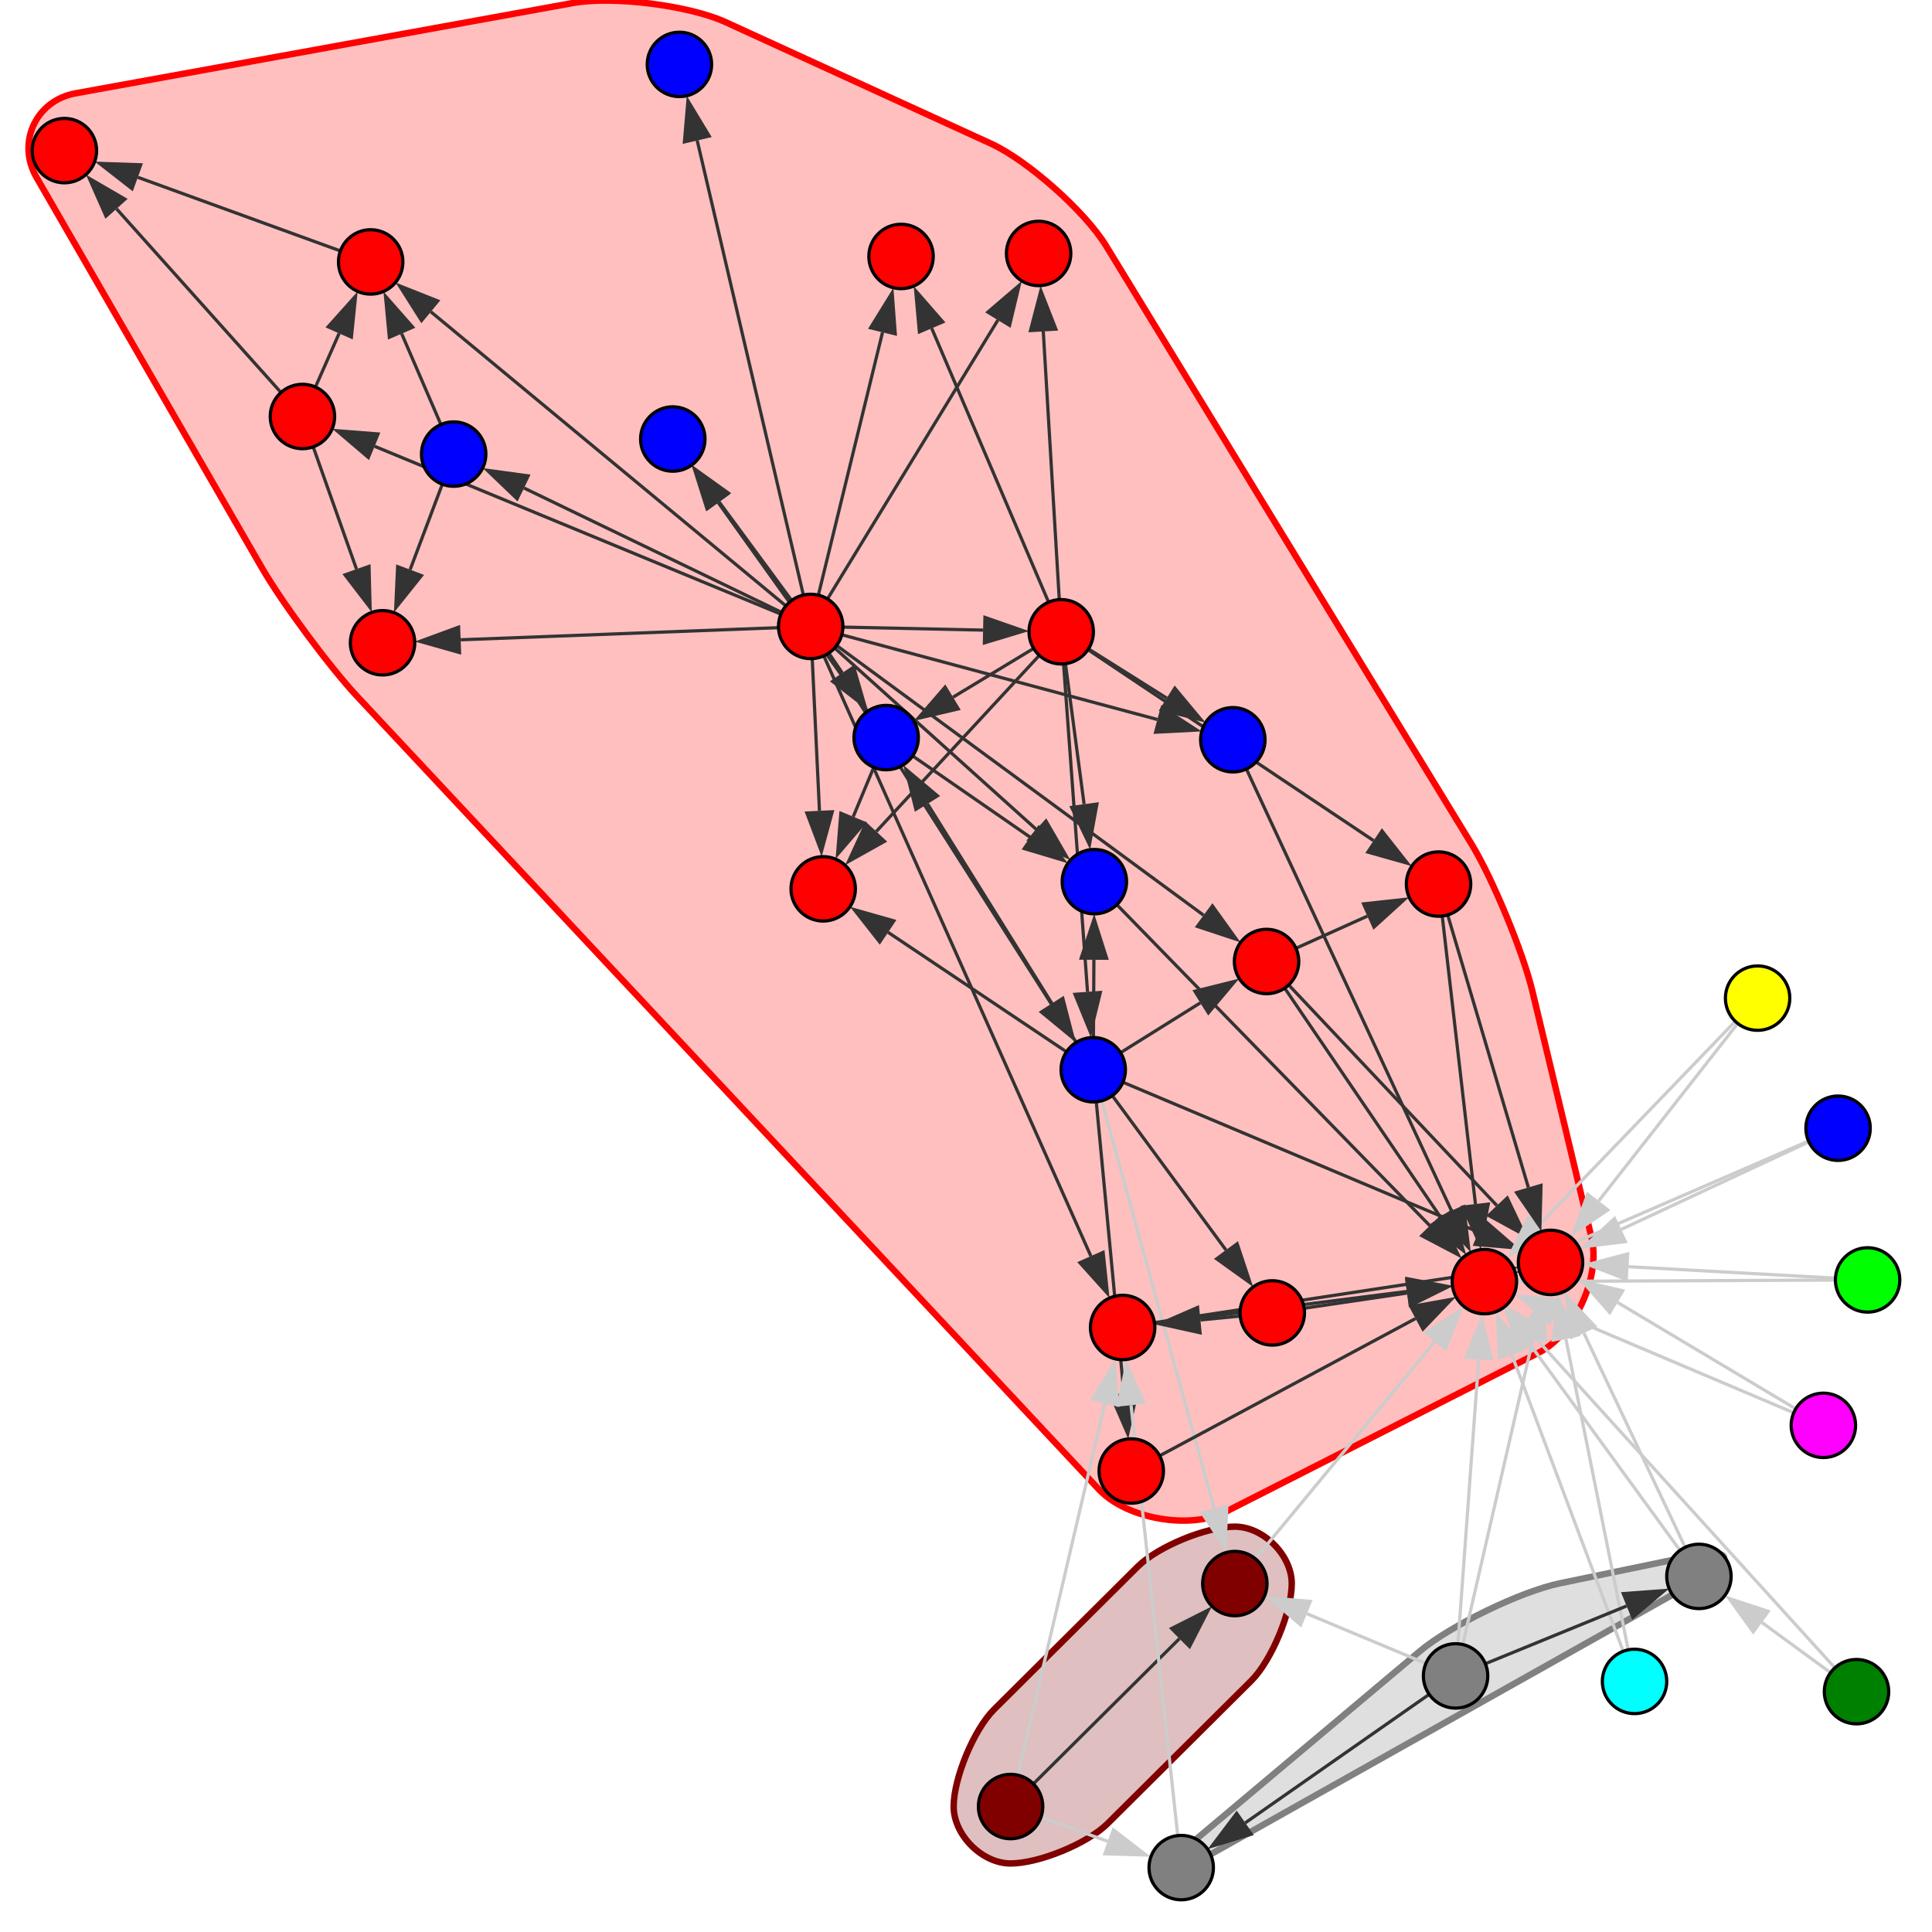 <?xml version="1.0" encoding="UTF-8"?>
<svg xmlns="http://www.w3.org/2000/svg" xmlns:xlink="http://www.w3.org/1999/xlink" width="600pt" height="600pt" viewBox="0 0 600 600" version="1.1">
<g id="surface86">
<rect x="0" y="0" width="600" height="600" style="fill:rgb(100%,100%,100%);fill-opacity:1;stroke:none;"/>
<path style="fill-rule:nonzero;fill:rgb(100%,0%,0%);fill-opacity:0.25;stroke-width:2;stroke-linecap:butt;stroke-linejoin:miter;stroke:rgb(100%,0%,0%);stroke-opacity:1;stroke-miterlimit:10;" d="M 307.727 44.586 L 225.32 6.863 C 213.953 1.66 190.289 -1.309 177.988 0.926 L 23.445 28.984 C 11.145 31.219 5.094 44.277 11.344 55.102 L 81.359 176.383 C 87.609 187.207 102.398 207.16 110.938 216.293 L 341.285 462.566 C 349.824 471.695 369.504 475.16 380.648 469.496 L 477.832 420.098 C 488.977 414.434 497.203 396.613 494.289 384.457 L 475.91 307.859 C 472.996 295.703 463.562 272.883 457.047 262.215 L 343.492 76.328 C 336.977 65.66 319.094 49.789 307.727 44.586 "/>
<path style="fill-rule:nonzero;fill:rgb(50.196%,50.196%,50.196%);fill-opacity:0.25;stroke-width:2;stroke-linecap:butt;stroke-linejoin:miter;stroke:rgb(50.196%,50.196%,50.196%);stroke-opacity:1;stroke-miterlimit:10;" d="M 367.281 580.766 L 528.066 490.398 C 538.961 484.273 537.617 480.688 525.379 483.227 L 484.492 491.699 C 472.25 494.238 450.441 504.816 440.871 512.855 L 364.629 576.93 C 355.059 584.973 356.387 586.891 367.281 580.766 "/>
<path style="fill-rule:nonzero;fill:rgb(50%,0%,0%);fill-opacity:0.25;stroke-width:2;stroke-linecap:butt;stroke-linejoin:miter;stroke:rgb(50%,0%,0%);stroke-opacity:1;stroke-miterlimit:10;" d="M 401.168 491.84 C 401.141 500.68 394.848 515.75 388.578 521.984 L 344.008 566.301 C 337.738 572.531 322.633 578.738 313.793 578.715 C 304.953 578.688 296.141 569.824 296.168 560.984 C 296.191 552.145 302.484 537.074 308.754 530.844 L 353.324 486.527 C 359.594 480.293 374.699 474.086 383.539 474.113 C 392.379 474.137 401.191 483.004 401.168 491.84 "/>
<path style="fill:none;stroke-width:1;stroke-linecap:butt;stroke-linejoin:miter;stroke:rgb(20%,20%,20%);stroke-opacity:1;stroke-miterlimit:10;" d="M 251.77 194.543 L 305.309 195.684 "/>
<path style=" stroke:none;fill-rule:nonzero;fill:rgb(20%,20%,20%);fill-opacity:1;" d="M 319.57 195.988 L 305.207 200.32 L 305.406 191.051 L 319.57 195.988 "/>
<path style="fill:none;stroke-width:1;stroke-linecap:butt;stroke-linejoin:miter;stroke:rgb(20%,20%,20%);stroke-opacity:1;stroke-miterlimit:10;" d="M 251.77 194.543 L 326.469 311.75 "/>
<path style=" stroke:none;fill-rule:nonzero;fill:rgb(20%,20%,20%);fill-opacity:1;" d="M 334.137 323.781 L 322.562 314.242 L 330.379 309.258 L 334.137 323.781 "/>
<path style="fill:none;stroke-width:1;stroke-linecap:butt;stroke-linejoin:miter;stroke:rgb(20%,20%,20%);stroke-opacity:1;stroke-miterlimit:10;" d="M 251.77 194.543 L 261.578 208.988 "/>
<path style=" stroke:none;fill-rule:nonzero;fill:rgb(20%,20%,20%);fill-opacity:1;" d="M 269.59 220.793 L 257.742 211.594 L 265.41 206.387 L 269.59 220.793 "/>
<path style="fill:none;stroke-width:1;stroke-linecap:butt;stroke-linejoin:miter;stroke:rgb(20%,20%,20%);stroke-opacity:1;stroke-miterlimit:10;" d="M 251.77 194.543 L 162.746 151.566 "/>
<path style=" stroke:none;fill-rule:nonzero;fill:rgb(20%,20%,20%);fill-opacity:1;" d="M 149.898 145.363 L 164.762 147.391 L 160.73 155.742 L 149.898 145.363 "/>
<path style="fill:none;stroke-width:1;stroke-linecap:butt;stroke-linejoin:miter;stroke:rgb(20%,20%,20%);stroke-opacity:1;stroke-miterlimit:10;" d="M 251.77 194.543 L 116.355 138.609 "/>
<path style=" stroke:none;fill-rule:nonzero;fill:rgb(20%,20%,20%);fill-opacity:1;" d="M 103.168 133.164 L 118.125 134.324 L 114.586 142.895 L 103.168 133.164 "/>
<path style="fill:none;stroke-width:1;stroke-linecap:butt;stroke-linejoin:miter;stroke:rgb(20%,20%,20%);stroke-opacity:1;stroke-miterlimit:10;" d="M 251.77 194.543 L 133.805 96.824 "/>
<path style=" stroke:none;fill-rule:nonzero;fill:rgb(20%,20%,20%);fill-opacity:1;" d="M 122.82 87.723 L 136.762 93.254 L 130.848 100.391 L 122.82 87.723 "/>
<path style="fill:none;stroke-width:1;stroke-linecap:butt;stroke-linejoin:miter;stroke:rgb(20%,20%,20%);stroke-opacity:1;stroke-miterlimit:10;" d="M 251.77 194.543 L 254.492 251.801 "/>
<path style=" stroke:none;fill-rule:nonzero;fill:rgb(20%,20%,20%);fill-opacity:1;" d="M 255.172 266.051 L 249.863 252.02 L 259.125 251.578 L 255.172 266.051 "/>
<path style="fill:none;stroke-width:1;stroke-linecap:butt;stroke-linejoin:miter;stroke:rgb(20%,20%,20%);stroke-opacity:1;stroke-miterlimit:10;" d="M 251.77 194.543 L 373.789 284.23 "/>
<path style=" stroke:none;fill-rule:nonzero;fill:rgb(20%,20%,20%);fill-opacity:1;" d="M 385.285 292.68 L 371.047 287.965 L 376.535 280.496 L 385.285 292.68 "/>
<path style="fill:none;stroke-width:1;stroke-linecap:butt;stroke-linejoin:miter;stroke:rgb(20%,20%,20%);stroke-opacity:1;stroke-miterlimit:10;" d="M 251.77 194.543 L 143.059 198.691 "/>
<path style=" stroke:none;fill-rule:nonzero;fill:rgb(20%,20%,20%);fill-opacity:1;" d="M 128.801 199.238 L 142.883 194.062 L 143.234 203.324 L 128.801 199.238 "/>
<path style="fill:none;stroke-width:1;stroke-linecap:butt;stroke-linejoin:miter;stroke:rgb(20%,20%,20%);stroke-opacity:1;stroke-miterlimit:10;" d="M 251.77 194.543 L 216.523 43.629 "/>
<path style=" stroke:none;fill-rule:nonzero;fill:rgb(20%,20%,20%);fill-opacity:1;" d="M 213.277 29.738 L 221.035 42.574 L 212.008 44.684 L 213.277 29.738 "/>
<path style="fill:none;stroke-width:1;stroke-linecap:butt;stroke-linejoin:miter;stroke:rgb(20%,20%,20%);stroke-opacity:1;stroke-miterlimit:10;" d="M 251.77 194.543 L 223.324 155.883 "/>
<path style=" stroke:none;fill-rule:nonzero;fill:rgb(20%,20%,20%);fill-opacity:1;" d="M 214.871 144.395 L 227.059 153.137 L 219.59 158.629 L 214.871 144.395 "/>
<path style="fill:none;stroke-width:1;stroke-linecap:butt;stroke-linejoin:miter;stroke:rgb(20%,20%,20%);stroke-opacity:1;stroke-miterlimit:10;" d="M 251.77 194.543 L 321.828 257.574 "/>
<path style=" stroke:none;fill-rule:nonzero;fill:rgb(20%,20%,20%);fill-opacity:1;" d="M 332.434 267.113 L 318.73 261.02 L 324.93 254.129 L 332.434 267.113 "/>
<path style="fill:none;stroke-width:1;stroke-linecap:butt;stroke-linejoin:miter;stroke:rgb(20%,20%,20%);stroke-opacity:1;stroke-miterlimit:10;" d="M 251.77 194.543 L 309.898 99.414 "/>
<path style=" stroke:none;fill-rule:nonzero;fill:rgb(20%,20%,20%);fill-opacity:1;" d="M 317.336 87.242 L 313.855 101.832 L 305.945 97 L 317.336 87.242 "/>
<path style="fill:none;stroke-width:1;stroke-linecap:butt;stroke-linejoin:miter;stroke:rgb(20%,20%,20%);stroke-opacity:1;stroke-miterlimit:10;" d="M 251.77 194.543 L 359.43 223.445 "/>
<path style=" stroke:none;fill-rule:nonzero;fill:rgb(20%,20%,20%);fill-opacity:1;" d="M 373.207 227.145 L 358.227 227.922 L 360.633 218.969 L 373.207 227.145 "/>
<path style="fill:none;stroke-width:1;stroke-linecap:butt;stroke-linejoin:miter;stroke:rgb(20%,20%,20%);stroke-opacity:1;stroke-miterlimit:10;" d="M 251.77 194.543 L 274.07 103.215 "/>
<path style=" stroke:none;fill-rule:nonzero;fill:rgb(20%,20%,20%);fill-opacity:1;" d="M 277.457 89.355 L 278.574 104.316 L 269.57 102.117 L 277.457 89.355 "/>
<path style="fill:none;stroke-width:1;stroke-linecap:butt;stroke-linejoin:miter;stroke:rgb(20%,20%,20%);stroke-opacity:1;stroke-miterlimit:10;" d="M 251.77 194.543 L 338.777 390.098 "/>
<path style=" stroke:none;fill-rule:nonzero;fill:rgb(20%,20%,20%);fill-opacity:1;" d="M 344.574 403.129 L 334.543 391.98 L 343.012 388.211 L 344.574 403.129 "/>
<path style="fill:none;stroke-width:1;stroke-linecap:butt;stroke-linejoin:miter;stroke:rgb(20%,20%,20%);stroke-opacity:1;stroke-miterlimit:10;" d="M 329.566 196.203 L 337.742 308.012 "/>
<path style=" stroke:none;fill-rule:nonzero;fill:rgb(20%,20%,20%);fill-opacity:1;" d="M 338.781 322.238 L 333.121 308.352 L 342.363 307.676 L 338.781 322.238 "/>
<path style="fill:none;stroke-width:1;stroke-linecap:butt;stroke-linejoin:miter;stroke:rgb(20%,20%,20%);stroke-opacity:1;stroke-miterlimit:10;" d="M 329.566 196.203 L 295.973 216.512 "/>
<path style=" stroke:none;fill-rule:nonzero;fill:rgb(20%,20%,20%);fill-opacity:1;" d="M 283.762 223.895 L 293.574 212.547 L 298.367 220.48 L 283.762 223.895 "/>
<path style="fill:none;stroke-width:1;stroke-linecap:butt;stroke-linejoin:miter;stroke:rgb(20%,20%,20%);stroke-opacity:1;stroke-miterlimit:10;" d="M 329.566 196.203 L 272.133 258.23 "/>
<path style=" stroke:none;fill-rule:nonzero;fill:rgb(20%,20%,20%);fill-opacity:1;" d="M 262.441 268.699 L 268.73 255.082 L 275.535 261.383 L 262.441 268.699 "/>
<path style="fill:none;stroke-width:1;stroke-linecap:butt;stroke-linejoin:miter;stroke:rgb(20%,20%,20%);stroke-opacity:1;stroke-miterlimit:10;" d="M 329.566 196.203 L 336.676 249.746 "/>
<path style=" stroke:none;fill-rule:nonzero;fill:rgb(20%,20%,20%);fill-opacity:1;" d="M 338.555 263.891 L 332.082 250.359 L 341.27 249.137 L 338.555 263.891 "/>
<path style="fill:none;stroke-width:1;stroke-linecap:butt;stroke-linejoin:miter;stroke:rgb(20%,20%,20%);stroke-opacity:1;stroke-miterlimit:10;" d="M 329.566 196.203 L 324 102.934 "/>
<path style=" stroke:none;fill-rule:nonzero;fill:rgb(20%,20%,20%);fill-opacity:1;" d="M 323.148 88.691 L 328.625 102.656 L 319.371 103.207 L 323.148 88.691 "/>
<path style="fill:none;stroke-width:1;stroke-linecap:butt;stroke-linejoin:miter;stroke:rgb(20%,20%,20%);stroke-opacity:1;stroke-miterlimit:10;" d="M 329.566 196.203 L 362.328 216.816 "/>
<path style=" stroke:none;fill-rule:nonzero;fill:rgb(20%,20%,20%);fill-opacity:1;" d="M 374.402 224.41 L 359.859 220.738 L 364.797 212.891 L 374.402 224.41 "/>
<path style="fill:none;stroke-width:1;stroke-linecap:butt;stroke-linejoin:miter;stroke:rgb(20%,20%,20%);stroke-opacity:1;stroke-miterlimit:10;" d="M 329.566 196.203 L 289.352 101.961 "/>
<path style=" stroke:none;fill-rule:nonzero;fill:rgb(20%,20%,20%);fill-opacity:1;" d="M 283.754 88.84 L 293.617 100.141 L 285.09 103.781 L 283.754 88.84 "/>
<path style="fill:none;stroke-width:1;stroke-linecap:butt;stroke-linejoin:miter;stroke:rgb(20%,20%,20%);stroke-opacity:1;stroke-miterlimit:10;" d="M 329.566 196.203 L 426.582 261.062 "/>
<path style=" stroke:none;fill-rule:nonzero;fill:rgb(20%,20%,20%);fill-opacity:1;" d="M 438.441 268.992 L 424.008 264.918 L 429.16 257.211 L 438.441 268.992 "/>
<path style="fill:none;stroke-width:1;stroke-linecap:butt;stroke-linejoin:miter;stroke:rgb(20%,20%,20%);stroke-opacity:1;stroke-miterlimit:10;" d="M 339.512 332.215 L 288.043 249.656 "/>
<path style=" stroke:none;fill-rule:nonzero;fill:rgb(20%,20%,20%);fill-opacity:1;" d="M 280.496 237.551 L 291.977 247.207 L 284.109 252.109 L 280.496 237.551 "/>
<path style="fill:none;stroke-width:1;stroke-linecap:butt;stroke-linejoin:miter;stroke:rgb(20%,20%,20%);stroke-opacity:1;stroke-miterlimit:10;" d="M 339.512 332.215 L 275.809 289.543 "/>
<path style=" stroke:none;fill-rule:nonzero;fill:rgb(20%,20%,20%);fill-opacity:1;" d="M 263.957 281.602 L 278.387 285.691 L 273.227 293.395 L 263.957 281.602 "/>
<path style="fill:none;stroke-width:1;stroke-linecap:butt;stroke-linejoin:miter;stroke:rgb(20%,20%,20%);stroke-opacity:1;stroke-miterlimit:10;" d="M 339.512 332.215 L 372.758 311.453 "/>
<path style=" stroke:none;fill-rule:nonzero;fill:rgb(20%,20%,20%);fill-opacity:1;" d="M 384.859 303.898 L 375.215 315.387 L 370.305 307.523 L 384.859 303.898 "/>
<path style="fill:none;stroke-width:1;stroke-linecap:butt;stroke-linejoin:miter;stroke:rgb(20%,20%,20%);stroke-opacity:1;stroke-miterlimit:10;" d="M 339.512 332.215 L 349.035 432.68 "/>
<path style=" stroke:none;fill-rule:nonzero;fill:rgb(20%,20%,20%);fill-opacity:1;" d="M 350.379 446.883 L 344.418 433.117 L 353.648 432.242 L 350.379 446.883 "/>
<path style="fill:none;stroke-width:1;stroke-linecap:butt;stroke-linejoin:miter;stroke:rgb(20%,20%,20%);stroke-opacity:1;stroke-miterlimit:10;" d="M 339.512 332.215 L 339.719 298.066 "/>
<path style=" stroke:none;fill-rule:nonzero;fill:rgb(20%,20%,20%);fill-opacity:1;" d="M 339.809 283.801 L 344.355 298.098 L 335.086 298.039 L 339.809 283.801 "/>
<path style="fill:none;stroke-width:1;stroke-linecap:butt;stroke-linejoin:miter;stroke:rgb(80%,80%,80%);stroke-opacity:1;stroke-miterlimit:10;" d="M 339.512 332.215 L 377.043 468.398 "/>
<path style=" stroke:none;fill-rule:nonzero;fill:rgb(80%,80%,80%);fill-opacity:1;" d="M 380.832 482.148 L 372.574 469.629 L 381.512 467.164 L 380.832 482.148 "/>
<path style="fill:none;stroke-width:1;stroke-linecap:butt;stroke-linejoin:miter;stroke:rgb(20%,20%,20%);stroke-opacity:1;stroke-miterlimit:10;" d="M 339.512 332.215 L 380.73 388.199 "/>
<path style=" stroke:none;fill-rule:nonzero;fill:rgb(20%,20%,20%);fill-opacity:1;" d="M 389.191 399.688 L 377 390.945 L 384.465 385.449 L 389.191 399.688 "/>
<path style="fill:none;stroke-width:1;stroke-linecap:butt;stroke-linejoin:miter;stroke:rgb(20%,20%,20%);stroke-opacity:1;stroke-miterlimit:10;" d="M 339.512 332.215 L 459.168 382.629 "/>
<path style=" stroke:none;fill-rule:nonzero;fill:rgb(20%,20%,20%);fill-opacity:1;" d="M 472.312 388.168 L 457.367 386.902 L 460.969 378.359 L 472.312 388.168 "/>
<path style="fill:none;stroke-width:1;stroke-linecap:butt;stroke-linejoin:miter;stroke:rgb(20%,20%,20%);stroke-opacity:1;stroke-miterlimit:10;" d="M 275.203 229.066 L 264.973 253.637 "/>
<path style=" stroke:none;fill-rule:nonzero;fill:rgb(20%,20%,20%);fill-opacity:1;" d="M 259.492 266.805 L 260.695 251.855 L 269.254 255.418 L 259.492 266.805 "/>
<path style="fill:none;stroke-width:1;stroke-linecap:butt;stroke-linejoin:miter;stroke:rgb(20%,20%,20%);stroke-opacity:1;stroke-miterlimit:10;" d="M 275.203 229.066 L 223.051 156.082 "/>
<path style=" stroke:none;fill-rule:nonzero;fill:rgb(20%,20%,20%);fill-opacity:1;" d="M 214.758 144.473 L 226.824 153.387 L 219.281 158.777 L 214.758 144.473 "/>
<path style="fill:none;stroke-width:1;stroke-linecap:butt;stroke-linejoin:miter;stroke:rgb(20%,20%,20%);stroke-opacity:1;stroke-miterlimit:10;" d="M 275.203 229.066 L 319.914 259.996 "/>
<path style=" stroke:none;fill-rule:nonzero;fill:rgb(20%,20%,20%);fill-opacity:1;" d="M 331.645 268.113 L 317.277 263.809 L 322.551 256.184 L 331.645 268.113 "/>
<path style="fill:none;stroke-width:1;stroke-linecap:butt;stroke-linejoin:miter;stroke:rgb(20%,20%,20%);stroke-opacity:1;stroke-miterlimit:10;" d="M 140.891 141.016 L 124.738 103.621 "/>
<path style=" stroke:none;fill-rule:nonzero;fill:rgb(20%,20%,20%);fill-opacity:1;" d="M 119.082 90.523 L 128.996 101.781 L 120.484 105.457 L 119.082 90.523 "/>
<path style="fill:none;stroke-width:1;stroke-linecap:butt;stroke-linejoin:miter;stroke:rgb(20%,20%,20%);stroke-opacity:1;stroke-miterlimit:10;" d="M 140.891 141.016 L 127.367 176.91 "/>
<path style=" stroke:none;fill-rule:nonzero;fill:rgb(20%,20%,20%);fill-opacity:1;" d="M 122.336 190.262 L 123.027 175.277 L 131.703 178.547 L 122.336 190.262 "/>
<path style="fill:none;stroke-width:1;stroke-linecap:butt;stroke-linejoin:miter;stroke:rgb(20%,20%,20%);stroke-opacity:1;stroke-miterlimit:10;" d="M 93.926 129.344 L 105.316 103.543 "/>
<path style=" stroke:none;fill-rule:nonzero;fill:rgb(20%,20%,20%);fill-opacity:1;" d="M 111.078 90.492 L 109.559 105.414 L 101.078 101.668 L 111.078 90.492 "/>
<path style="fill:none;stroke-width:1;stroke-linecap:butt;stroke-linejoin:miter;stroke:rgb(20%,20%,20%);stroke-opacity:1;stroke-miterlimit:10;" d="M 93.926 129.344 L 110.711 176.746 "/>
<path style=" stroke:none;fill-rule:nonzero;fill:rgb(20%,20%,20%);fill-opacity:1;" d="M 115.473 190.191 L 106.34 178.293 L 115.078 175.195 L 115.473 190.191 "/>
<path style="fill:none;stroke-width:1;stroke-linecap:butt;stroke-linejoin:miter;stroke:rgb(20%,20%,20%);stroke-opacity:1;stroke-miterlimit:10;" d="M 93.926 129.344 L 36.188 64.852 "/>
<path style=" stroke:none;fill-rule:nonzero;fill:rgb(20%,20%,20%);fill-opacity:1;" d="M 26.672 54.223 L 39.641 61.758 L 32.734 67.941 L 26.672 54.223 "/>
<path style="fill:none;stroke-width:1;stroke-linecap:butt;stroke-linejoin:miter;stroke:rgb(20%,20%,20%);stroke-opacity:1;stroke-miterlimit:10;" d="M 115.117 81.344 L 42.805 55.062 "/>
<path style=" stroke:none;fill-rule:nonzero;fill:rgb(20%,20%,20%);fill-opacity:1;" d="M 29.398 50.188 L 44.391 50.703 L 41.223 59.418 L 29.398 50.188 "/>
<path style="fill:none;stroke-width:1;stroke-linecap:butt;stroke-linejoin:miter;stroke:rgb(20%,20%,20%);stroke-opacity:1;stroke-miterlimit:10;" d="M 393.344 298.602 L 424.629 284.516 "/>
<path style=" stroke:none;fill-rule:nonzero;fill:rgb(20%,20%,20%);fill-opacity:1;" d="M 437.637 278.656 L 426.531 288.742 L 422.727 280.289 L 437.637 278.656 "/>
<path style="fill:none;stroke-width:1;stroke-linecap:butt;stroke-linejoin:miter;stroke:rgb(20%,20%,20%);stroke-opacity:1;stroke-miterlimit:10;" d="M 393.344 298.602 L 464.875 374.402 "/>
<path style=" stroke:none;fill-rule:nonzero;fill:rgb(20%,20%,20%);fill-opacity:1;" d="M 474.668 384.777 L 461.504 377.586 L 468.246 371.223 L 474.668 384.777 "/>
<path style="fill:none;stroke-width:1;stroke-linecap:butt;stroke-linejoin:miter;stroke:rgb(20%,20%,20%);stroke-opacity:1;stroke-miterlimit:10;" d="M 393.344 298.602 L 447.34 377.961 "/>
<path style=" stroke:none;fill-rule:nonzero;fill:rgb(20%,20%,20%);fill-opacity:1;" d="M 455.367 389.758 L 443.508 380.57 L 451.172 375.355 L 455.367 389.758 "/>
<path style="fill:none;stroke-width:1;stroke-linecap:butt;stroke-linejoin:miter;stroke:rgb(20%,20%,20%);stroke-opacity:1;stroke-miterlimit:10;" d="M 351.324 456.836 L 439.605 409.492 "/>
<path style=" stroke:none;fill-rule:nonzero;fill:rgb(20%,20%,20%);fill-opacity:1;" d="M 452.18 402.75 L 441.797 413.578 L 437.418 405.406 L 452.18 402.75 "/>
<path style="fill:none;stroke-width:1;stroke-linecap:butt;stroke-linejoin:miter;stroke:rgb(20%,20%,20%);stroke-opacity:1;stroke-miterlimit:10;" d="M 339.867 273.805 L 444.051 380.652 "/>
<path style=" stroke:none;fill-rule:nonzero;fill:rgb(20%,20%,20%);fill-opacity:1;" d="M 454.012 390.863 L 440.734 383.887 L 447.371 377.414 L 454.012 390.863 "/>
<path style="fill:none;stroke-width:1;stroke-linecap:butt;stroke-linejoin:miter;stroke:rgb(80%,80%,80%);stroke-opacity:1;stroke-miterlimit:10;" d="M 580 397.492 L 505.758 393.391 "/>
<path style=" stroke:none;fill-rule:nonzero;fill:rgb(80%,80%,80%);fill-opacity:1;" d="M 491.516 392.605 L 506.016 388.762 L 505.504 398.02 L 491.516 392.605 "/>
<path style="fill:none;stroke-width:1;stroke-linecap:butt;stroke-linejoin:miter;stroke:rgb(80%,80%,80%);stroke-opacity:1;stroke-miterlimit:10;" d="M 580 397.492 L 485.258 397.914 "/>
<path style=" stroke:none;fill-rule:nonzero;fill:rgb(80%,80%,80%);fill-opacity:1;" d="M 470.992 397.98 L 485.238 393.281 L 485.277 402.551 L 470.992 397.98 "/>
<path style="fill:none;stroke-width:1;stroke-linecap:butt;stroke-linejoin:miter;stroke:rgb(80%,80%,80%);stroke-opacity:1;stroke-miterlimit:10;" d="M 570.828 350.379 L 503.52 381.789 "/>
<path style=" stroke:none;fill-rule:nonzero;fill:rgb(80%,80%,80%);fill-opacity:1;" d="M 490.59 387.824 L 501.559 377.59 L 505.48 385.992 L 490.59 387.824 "/>
<path style="fill:none;stroke-width:1;stroke-linecap:butt;stroke-linejoin:miter;stroke:rgb(80%,80%,80%);stroke-opacity:1;stroke-miterlimit:10;" d="M 570.828 350.379 L 483.254 388.367 "/>
<path style=" stroke:none;fill-rule:nonzero;fill:rgb(80%,80%,80%);fill-opacity:1;" d="M 470.164 394.043 L 481.41 384.117 L 485.098 392.621 L 470.164 394.043 "/>
<path style="fill:none;stroke-width:1;stroke-linecap:butt;stroke-linejoin:miter;stroke:rgb(80%,80%,80%);stroke-opacity:1;stroke-miterlimit:10;" d="M 545.84 309.977 L 496.496 372.953 "/>
<path style=" stroke:none;fill-rule:nonzero;fill:rgb(80%,80%,80%);fill-opacity:1;" d="M 487.699 384.18 L 492.848 370.094 L 500.145 375.809 L 487.699 384.18 "/>
<path style="fill:none;stroke-width:1;stroke-linecap:butt;stroke-linejoin:miter;stroke:rgb(80%,80%,80%);stroke-opacity:1;stroke-miterlimit:10;" d="M 545.84 309.977 L 477.832 380.551 "/>
<path style=" stroke:none;fill-rule:nonzero;fill:rgb(80%,80%,80%);fill-opacity:1;" d="M 467.93 390.824 L 474.492 377.336 L 481.168 383.77 L 467.93 390.824 "/>
<path style="fill:none;stroke-width:1;stroke-linecap:butt;stroke-linejoin:miter;stroke:rgb(20%,20%,20%);stroke-opacity:1;stroke-miterlimit:10;" d="M 382.863 229.738 L 450.773 376.016 "/>
<path style=" stroke:none;fill-rule:nonzero;fill:rgb(20%,20%,20%);fill-opacity:1;" d="M 456.781 388.953 L 446.57 377.965 L 454.977 374.062 L 456.781 388.953 "/>
<path style="fill:none;stroke-width:1;stroke-linecap:butt;stroke-linejoin:miter;stroke:rgb(80%,80%,80%);stroke-opacity:1;stroke-miterlimit:10;" d="M 566.266 442.656 L 502.363 404.492 "/>
<path style=" stroke:none;fill-rule:nonzero;fill:rgb(80%,80%,80%);fill-opacity:1;" d="M 490.117 397.18 L 504.738 400.516 L 499.988 408.473 L 490.117 397.18 "/>
<path style="fill:none;stroke-width:1;stroke-linecap:butt;stroke-linejoin:miter;stroke:rgb(80%,80%,80%);stroke-opacity:1;stroke-miterlimit:10;" d="M 566.266 442.656 L 483.332 407.496 "/>
<path style=" stroke:none;fill-rule:nonzero;fill:rgb(80%,80%,80%);fill-opacity:1;" d="M 470.199 401.93 L 485.141 403.23 L 481.523 411.766 L 470.199 401.93 "/>
<path style="fill:none;stroke-width:1;stroke-linecap:butt;stroke-linejoin:miter;stroke:rgb(80%,80%,80%);stroke-opacity:1;stroke-miterlimit:10;" d="M 507.621 522.18 L 486.301 415.844 "/>
<path style=" stroke:none;fill-rule:nonzero;fill:rgb(80%,80%,80%);fill-opacity:1;" d="M 483.496 401.855 L 490.844 414.934 L 481.754 416.754 L 483.496 401.855 "/>
<path style="fill:none;stroke-width:1;stroke-linecap:butt;stroke-linejoin:miter;stroke:rgb(80%,80%,80%);stroke-opacity:1;stroke-miterlimit:10;" d="M 507.621 522.18 L 469.523 420.742 "/>
<path style=" stroke:none;fill-rule:nonzero;fill:rgb(80%,80%,80%);fill-opacity:1;" d="M 464.508 407.387 L 473.863 419.109 L 465.184 422.371 L 464.508 407.387 "/>
<path style="fill:none;stroke-width:1;stroke-linecap:butt;stroke-linejoin:miter;stroke:rgb(20%,20%,20%);stroke-opacity:1;stroke-miterlimit:10;" d="M 452.043 520.469 L 386.727 566.102 "/>
<path style=" stroke:none;fill-rule:nonzero;fill:rgb(20%,20%,20%);fill-opacity:1;" d="M 375.031 574.273 L 384.07 562.301 L 389.383 569.902 L 375.031 574.273 "/>
<path style="fill:none;stroke-width:1;stroke-linecap:butt;stroke-linejoin:miter;stroke:rgb(80%,80%,80%);stroke-opacity:1;stroke-miterlimit:10;" d="M 452.043 520.469 L 405.875 501.156 "/>
<path style=" stroke:none;fill-rule:nonzero;fill:rgb(80%,80%,80%);fill-opacity:1;" d="M 392.715 495.648 L 407.664 496.879 L 404.086 505.434 L 392.715 495.648 "/>
<path style="fill:none;stroke-width:1;stroke-linecap:butt;stroke-linejoin:miter;stroke:rgb(20%,20%,20%);stroke-opacity:1;stroke-miterlimit:10;" d="M 452.043 520.469 L 505.156 498.75 "/>
<path style=" stroke:none;fill-rule:nonzero;fill:rgb(20%,20%,20%);fill-opacity:1;" d="M 518.363 493.352 L 506.91 503.043 L 503.402 494.461 L 518.363 493.352 "/>
<path style="fill:none;stroke-width:1;stroke-linecap:butt;stroke-linejoin:miter;stroke:rgb(80%,80%,80%);stroke-opacity:1;stroke-miterlimit:10;" d="M 452.043 520.469 L 476.098 415.703 "/>
<path style=" stroke:none;fill-rule:nonzero;fill:rgb(80%,80%,80%);fill-opacity:1;" d="M 479.293 401.797 L 480.617 416.738 L 471.582 414.664 L 479.293 401.797 "/>
<path style="fill:none;stroke-width:1;stroke-linecap:butt;stroke-linejoin:miter;stroke:rgb(80%,80%,80%);stroke-opacity:1;stroke-miterlimit:10;" d="M 452.043 520.469 L 459.223 422.227 "/>
<path style=" stroke:none;fill-rule:nonzero;fill:rgb(80%,80%,80%);fill-opacity:1;" d="M 460.262 407.996 L 463.848 422.562 L 454.602 421.887 L 460.262 407.996 "/>
<path style="fill:none;stroke-width:1;stroke-linecap:butt;stroke-linejoin:miter;stroke:rgb(80%,80%,80%);stroke-opacity:1;stroke-miterlimit:10;" d="M 313.844 561.035 L 343.988 571.824 "/>
<path style=" stroke:none;fill-rule:nonzero;fill:rgb(80%,80%,80%);fill-opacity:1;" d="M 357.418 576.629 L 342.426 576.188 L 345.551 567.461 L 357.418 576.629 "/>
<path style="fill:none;stroke-width:1;stroke-linecap:butt;stroke-linejoin:miter;stroke:rgb(20%,20%,20%);stroke-opacity:1;stroke-miterlimit:10;" d="M 313.844 561.035 L 366.281 508.898 "/>
<path style=" stroke:none;fill-rule:nonzero;fill:rgb(20%,20%,20%);fill-opacity:1;" d="M 376.398 498.84 L 369.551 512.188 L 363.012 505.613 L 376.398 498.84 "/>
<path style="fill:none;stroke-width:1;stroke-linecap:butt;stroke-linejoin:miter;stroke:rgb(80%,80%,80%);stroke-opacity:1;stroke-miterlimit:10;" d="M 313.844 561.035 L 343.113 435.895 "/>
<path style=" stroke:none;fill-rule:nonzero;fill:rgb(80%,80%,80%);fill-opacity:1;" d="M 346.363 422.004 L 347.629 436.949 L 338.602 434.84 L 346.363 422.004 "/>
<path style="fill:none;stroke-width:1;stroke-linecap:butt;stroke-linejoin:miter;stroke:rgb(80%,80%,80%);stroke-opacity:1;stroke-miterlimit:10;" d="M 366.836 580 L 351.258 436.391 "/>
<path style=" stroke:none;fill-rule:nonzero;fill:rgb(80%,80%,80%);fill-opacity:1;" d="M 349.719 422.207 L 355.867 435.891 L 346.648 436.891 L 349.719 422.207 "/>
<path style="fill:none;stroke-width:1;stroke-linecap:butt;stroke-linejoin:miter;stroke:rgb(80%,80%,80%);stroke-opacity:1;stroke-miterlimit:10;" d="M 576.559 525.363 L 547.203 503.895 "/>
<path style=" stroke:none;fill-rule:nonzero;fill:rgb(80%,80%,80%);fill-opacity:1;" d="M 535.688 495.473 L 549.941 500.152 L 544.469 507.633 L 535.688 495.473 "/>
<path style="fill:none;stroke-width:1;stroke-linecap:butt;stroke-linejoin:miter;stroke:rgb(80%,80%,80%);stroke-opacity:1;stroke-miterlimit:10;" d="M 576.559 525.363 L 477.301 415.992 "/>
<path style=" stroke:none;fill-rule:nonzero;fill:rgb(80%,80%,80%);fill-opacity:1;" d="M 467.711 405.43 L 480.73 412.879 L 473.867 419.109 L 467.711 405.43 "/>
<path style="fill:none;stroke-width:1;stroke-linecap:butt;stroke-linejoin:miter;stroke:rgb(80%,80%,80%);stroke-opacity:1;stroke-miterlimit:10;" d="M 383.488 491.789 L 445.531 416.727 "/>
<path style=" stroke:none;fill-rule:nonzero;fill:rgb(80%,80%,80%);fill-opacity:1;" d="M 454.621 405.73 L 449.105 419.68 L 441.961 413.773 L 454.621 405.73 "/>
<path style="fill:none;stroke-width:1;stroke-linecap:butt;stroke-linejoin:miter;stroke:rgb(20%,20%,20%);stroke-opacity:1;stroke-miterlimit:10;" d="M 395.121 407.738 L 372.793 409.914 "/>
<path style=" stroke:none;fill-rule:nonzero;fill:rgb(20%,20%,20%);fill-opacity:1;" d="M 358.594 411.297 L 372.344 405.301 L 373.242 414.527 L 358.594 411.297 "/>
<path style="fill:none;stroke-width:1;stroke-linecap:butt;stroke-linejoin:miter;stroke:rgb(20%,20%,20%);stroke-opacity:1;stroke-miterlimit:10;" d="M 395.121 407.738 L 436.984 401.566 "/>
<path style=" stroke:none;fill-rule:nonzero;fill:rgb(20%,20%,20%);fill-opacity:1;" d="M 451.098 399.484 L 437.66 406.148 L 436.309 396.98 L 451.098 399.484 "/>
<path style="fill:none;stroke-width:1;stroke-linecap:butt;stroke-linejoin:miter;stroke:rgb(80%,80%,80%);stroke-opacity:1;stroke-miterlimit:10;" d="M 527.617 489.566 L 491.898 413.992 "/>
<path style=" stroke:none;fill-rule:nonzero;fill:rgb(80%,80%,80%);fill-opacity:1;" d="M 485.805 401.094 L 496.09 412.012 L 487.707 415.973 L 485.805 401.094 "/>
<path style="fill:none;stroke-width:1;stroke-linecap:butt;stroke-linejoin:miter;stroke:rgb(80%,80%,80%);stroke-opacity:1;stroke-miterlimit:10;" d="M 527.617 489.566 L 475.27 417.645 "/>
<path style=" stroke:none;fill-rule:nonzero;fill:rgb(80%,80%,80%);fill-opacity:1;" d="M 466.875 406.109 L 479.02 414.918 L 471.523 420.371 L 466.875 406.109 "/>
<path style="fill:none;stroke-width:1;stroke-linecap:butt;stroke-linejoin:miter;stroke:rgb(20%,20%,20%);stroke-opacity:1;stroke-miterlimit:10;" d="M 446.754 274.551 L 474.645 368.785 "/>
<path style=" stroke:none;fill-rule:nonzero;fill:rgb(20%,20%,20%);fill-opacity:1;" d="M 478.691 382.465 L 470.199 370.098 L 479.09 367.469 L 478.691 382.465 "/>
<path style="fill:none;stroke-width:1;stroke-linecap:butt;stroke-linejoin:miter;stroke:rgb(20%,20%,20%);stroke-opacity:1;stroke-miterlimit:10;" d="M 446.754 274.551 L 458.211 373.918 "/>
<path style=" stroke:none;fill-rule:nonzero;fill:rgb(20%,20%,20%);fill-opacity:1;" d="M 459.848 388.09 L 453.609 374.449 L 462.816 373.387 L 459.848 388.09 "/>
<path style="fill:none;stroke-width:1;stroke-linecap:butt;stroke-linejoin:miter;stroke:rgb(20%,20%,20%);stroke-opacity:1;stroke-miterlimit:10;" d="M 348.641 412.266 L 457.539 395.703 "/>
<path style=" stroke:none;fill-rule:nonzero;fill:rgb(20%,20%,20%);fill-opacity:1;" d="M 471.645 393.555 L 458.238 400.285 L 456.844 391.117 L 471.645 393.555 "/>
<path style="fill:none;stroke-width:1;stroke-linecap:butt;stroke-linejoin:miter;stroke:rgb(20%,20%,20%);stroke-opacity:1;stroke-miterlimit:10;" d="M 348.641 412.266 L 436.918 401.074 "/>
<path style=" stroke:none;fill-rule:nonzero;fill:rgb(20%,20%,20%);fill-opacity:1;" d="M 451.07 399.281 L 437.5 405.676 L 436.336 396.477 L 451.07 399.281 "/>
<path style="fill:none;stroke-width:1;stroke-linecap:butt;stroke-linejoin:miter;stroke:rgb(20%,20%,20%);stroke-opacity:1;stroke-miterlimit:10;" d="M 481.531 392.051 L 484.293 391.25 "/>
<path style=" stroke:none;fill-rule:nonzero;fill:rgb(20%,20%,20%);fill-opacity:1;" d="M 470.594 395.23 L 483 386.797 L 485.586 395.699 L 470.594 395.23 "/>
<path style="fill-rule:nonzero;fill:rgb(100%,0%,0%);fill-opacity:1;stroke-width:1;stroke-linecap:butt;stroke-linejoin:miter;stroke:rgb(0%,0%,0%);stroke-opacity:1;stroke-miterlimit:10;" d="M 261.77 194.543 C 261.77 200.066 257.293 204.543 251.77 204.543 C 246.246 204.543 241.77 200.066 241.77 194.543 C 241.77 189.02 246.246 184.543 251.77 184.543 C 257.293 184.543 261.77 189.02 261.77 194.543 "/>
<path style="fill-rule:nonzero;fill:rgb(100%,0%,0%);fill-opacity:1;stroke-width:1;stroke-linecap:butt;stroke-linejoin:miter;stroke:rgb(0%,0%,0%);stroke-opacity:1;stroke-miterlimit:10;" d="M 339.566 196.203 C 339.566 201.727 335.09 206.203 329.566 206.203 C 324.043 206.203 319.566 201.727 319.566 196.203 C 319.566 190.68 324.043 186.203 329.566 186.203 C 335.09 186.203 339.566 190.68 339.566 196.203 "/>
<path style="fill-rule:nonzero;fill:rgb(0%,0%,100%);fill-opacity:1;stroke-width:1;stroke-linecap:butt;stroke-linejoin:miter;stroke:rgb(0%,0%,0%);stroke-opacity:1;stroke-miterlimit:10;" d="M 349.512 332.215 C 349.512 337.738 345.035 342.215 339.512 342.215 C 333.988 342.215 329.512 337.738 329.512 332.215 C 329.512 326.691 333.988 322.215 339.512 322.215 C 345.035 322.215 349.512 326.691 349.512 332.215 "/>
<path style="fill-rule:nonzero;fill:rgb(0%,0%,100%);fill-opacity:1;stroke-width:1;stroke-linecap:butt;stroke-linejoin:miter;stroke:rgb(0%,0%,0%);stroke-opacity:1;stroke-miterlimit:10;" d="M 285.203 229.066 C 285.203 234.59 280.727 239.066 275.203 239.066 C 269.684 239.066 265.203 234.59 265.203 229.066 C 265.203 223.543 269.684 219.066 275.203 219.066 C 280.727 219.066 285.203 223.543 285.203 229.066 "/>
<path style="fill-rule:nonzero;fill:rgb(0%,0%,100%);fill-opacity:1;stroke-width:1;stroke-linecap:butt;stroke-linejoin:miter;stroke:rgb(0%,0%,0%);stroke-opacity:1;stroke-miterlimit:10;" d="M 150.891 141.016 C 150.891 146.539 146.414 151.016 140.891 151.016 C 135.371 151.016 130.891 146.539 130.891 141.016 C 130.891 135.496 135.371 131.016 140.891 131.016 C 146.414 131.016 150.891 135.496 150.891 141.016 "/>
<path style="fill-rule:nonzero;fill:rgb(100%,0%,0%);fill-opacity:1;stroke-width:1;stroke-linecap:butt;stroke-linejoin:miter;stroke:rgb(0%,0%,0%);stroke-opacity:1;stroke-miterlimit:10;" d="M 103.926 129.344 C 103.926 134.867 99.449 139.344 93.926 139.344 C 88.402 139.344 83.926 134.867 83.926 129.344 C 83.926 123.824 88.402 119.344 93.926 119.344 C 99.449 119.344 103.926 123.824 103.926 129.344 "/>
<path style="fill-rule:nonzero;fill:rgb(100%,0%,0%);fill-opacity:1;stroke-width:1;stroke-linecap:butt;stroke-linejoin:miter;stroke:rgb(0%,0%,0%);stroke-opacity:1;stroke-miterlimit:10;" d="M 125.117 81.344 C 125.117 86.867 120.641 91.344 115.117 91.344 C 109.594 91.344 105.117 86.867 105.117 81.344 C 105.117 75.82 109.594 71.344 115.117 71.344 C 120.641 71.344 125.117 75.82 125.117 81.344 "/>
<path style="fill-rule:nonzero;fill:rgb(100%,0%,0%);fill-opacity:1;stroke-width:1;stroke-linecap:butt;stroke-linejoin:miter;stroke:rgb(0%,0%,0%);stroke-opacity:1;stroke-miterlimit:10;" d="M 265.648 276.039 C 265.648 281.559 261.168 286.039 255.648 286.039 C 250.125 286.039 245.648 281.559 245.648 276.039 C 245.648 270.516 250.125 266.039 255.648 266.039 C 261.168 266.039 265.648 270.516 265.648 276.039 "/>
<path style="fill-rule:nonzero;fill:rgb(100%,0%,0%);fill-opacity:1;stroke-width:1;stroke-linecap:butt;stroke-linejoin:miter;stroke:rgb(0%,0%,0%);stroke-opacity:1;stroke-miterlimit:10;" d="M 403.344 298.602 C 403.344 304.125 398.867 308.602 393.344 308.602 C 387.82 308.602 383.344 304.125 383.344 298.602 C 383.344 293.078 387.82 288.602 393.344 288.602 C 398.867 288.602 403.344 293.078 403.344 298.602 "/>
<path style="fill-rule:nonzero;fill:rgb(100%,0%,0%);fill-opacity:1;stroke-width:1;stroke-linecap:butt;stroke-linejoin:miter;stroke:rgb(0%,0%,0%);stroke-opacity:1;stroke-miterlimit:10;" d="M 361.324 456.836 C 361.324 462.359 356.848 466.836 351.324 466.836 C 345.801 466.836 341.324 462.359 341.324 456.836 C 341.324 451.312 345.801 446.836 351.324 446.836 C 356.848 446.836 361.324 451.312 361.324 456.836 "/>
<path style="fill-rule:nonzero;fill:rgb(100%,0%,0%);fill-opacity:1;stroke-width:1;stroke-linecap:butt;stroke-linejoin:miter;stroke:rgb(0%,0%,0%);stroke-opacity:1;stroke-miterlimit:10;" d="M 128.809 199.617 C 128.809 205.141 124.332 209.617 118.809 209.617 C 113.285 209.617 108.809 205.141 108.809 199.617 C 108.809 194.098 113.285 189.617 118.809 189.617 C 124.332 189.617 128.809 194.098 128.809 199.617 "/>
<path style="fill-rule:nonzero;fill:rgb(0%,0%,100%);fill-opacity:1;stroke-width:1;stroke-linecap:butt;stroke-linejoin:miter;stroke:rgb(0%,0%,0%);stroke-opacity:1;stroke-miterlimit:10;" d="M 221.004 20 C 221.004 25.523 216.527 30 211.004 30 C 205.48 30 201.004 25.523 201.004 20 C 201.004 14.477 205.48 10 211.004 10 C 216.527 10 221.004 14.477 221.004 20 "/>
<path style="fill-rule:nonzero;fill:rgb(0%,0%,100%);fill-opacity:1;stroke-width:1;stroke-linecap:butt;stroke-linejoin:miter;stroke:rgb(0%,0%,0%);stroke-opacity:1;stroke-miterlimit:10;" d="M 218.941 136.34 C 218.941 141.859 214.465 146.34 208.941 146.34 C 203.422 146.34 198.941 141.859 198.941 136.34 C 198.941 130.816 203.422 126.34 208.941 126.34 C 214.465 126.34 218.941 130.816 218.941 136.34 "/>
<path style="fill-rule:nonzero;fill:rgb(0%,0%,100%);fill-opacity:1;stroke-width:1;stroke-linecap:butt;stroke-linejoin:miter;stroke:rgb(0%,0%,0%);stroke-opacity:1;stroke-miterlimit:10;" d="M 349.867 273.805 C 349.867 279.324 345.391 283.805 339.867 283.805 C 334.348 283.805 329.867 279.324 329.867 273.805 C 329.867 268.281 334.348 263.805 339.867 263.805 C 345.391 263.805 349.867 268.281 349.867 273.805 "/>
<path style="fill-rule:nonzero;fill:rgb(0%,100%,0%);fill-opacity:1;stroke-width:1;stroke-linecap:butt;stroke-linejoin:miter;stroke:rgb(0%,0%,0%);stroke-opacity:1;stroke-miterlimit:10;" d="M 590 397.492 C 590 403.016 585.523 407.492 580 407.492 C 574.477 407.492 570 403.016 570 397.492 C 570 391.969 574.477 387.492 580 387.492 C 585.523 387.492 590 391.969 590 397.492 "/>
<path style="fill-rule:nonzero;fill:rgb(0%,0%,100%);fill-opacity:1;stroke-width:1;stroke-linecap:butt;stroke-linejoin:miter;stroke:rgb(0%,0%,0%);stroke-opacity:1;stroke-miterlimit:10;" d="M 580.828 350.379 C 580.828 355.902 576.352 360.379 570.828 360.379 C 565.305 360.379 560.828 355.902 560.828 350.379 C 560.828 344.855 565.305 340.379 570.828 340.379 C 576.352 340.379 580.828 344.855 580.828 350.379 "/>
<path style="fill-rule:nonzero;fill:rgb(100%,0%,0%);fill-opacity:1;stroke-width:1;stroke-linecap:butt;stroke-linejoin:miter;stroke:rgb(0%,0%,0%);stroke-opacity:1;stroke-miterlimit:10;" d="M 30 46.773 C 30 52.297 25.523 56.773 20 56.773 C 14.477 56.773 10 52.297 10 46.773 C 10 41.25 14.477 36.773 20 36.773 C 25.523 36.773 30 41.25 30 46.773 "/>
<path style="fill-rule:nonzero;fill:rgb(100%,0%,0%);fill-opacity:1;stroke-width:1;stroke-linecap:butt;stroke-linejoin:miter;stroke:rgb(0%,0%,0%);stroke-opacity:1;stroke-miterlimit:10;" d="M 332.551 78.711 C 332.551 84.23 328.074 88.711 322.551 88.711 C 317.027 88.711 312.551 84.23 312.551 78.711 C 312.551 73.188 317.027 68.711 322.551 68.711 C 328.074 68.711 332.551 73.188 332.551 78.711 "/>
<path style="fill-rule:nonzero;fill:rgb(100%,100%,0%);fill-opacity:1;stroke-width:1;stroke-linecap:butt;stroke-linejoin:miter;stroke:rgb(0%,0%,0%);stroke-opacity:1;stroke-miterlimit:10;" d="M 555.84 309.977 C 555.84 315.5 551.363 319.977 545.84 319.977 C 540.316 319.977 535.84 315.5 535.84 309.977 C 535.84 304.453 540.316 299.977 545.84 299.977 C 551.363 299.977 555.84 304.453 555.84 309.977 "/>
<path style="fill-rule:nonzero;fill:rgb(0%,0%,100%);fill-opacity:1;stroke-width:1;stroke-linecap:butt;stroke-linejoin:miter;stroke:rgb(0%,0%,0%);stroke-opacity:1;stroke-miterlimit:10;" d="M 392.863 229.738 C 392.863 235.262 388.387 239.738 382.863 239.738 C 377.344 239.738 372.863 235.262 372.863 229.738 C 372.863 224.215 377.344 219.738 382.863 219.738 C 388.387 219.738 392.863 224.215 392.863 229.738 "/>
<path style="fill-rule:nonzero;fill:rgb(100%,0%,100%);fill-opacity:1;stroke-width:1;stroke-linecap:butt;stroke-linejoin:miter;stroke:rgb(0%,0%,0%);stroke-opacity:1;stroke-miterlimit:10;" d="M 576.266 442.656 C 576.266 448.18 571.789 452.656 566.266 452.656 C 560.742 452.656 556.266 448.18 556.266 442.656 C 556.266 437.133 560.742 432.656 566.266 432.656 C 571.789 432.656 576.266 437.133 576.266 442.656 "/>
<path style="fill-rule:nonzero;fill:rgb(100%,0%,0%);fill-opacity:1;stroke-width:1;stroke-linecap:butt;stroke-linejoin:miter;stroke:rgb(0%,0%,0%);stroke-opacity:1;stroke-miterlimit:10;" d="M 289.828 79.641 C 289.828 85.164 285.352 89.641 279.828 89.641 C 274.305 89.641 269.828 85.164 269.828 79.641 C 269.828 74.121 274.305 69.641 279.828 69.641 C 285.352 69.641 289.828 74.121 289.828 79.641 "/>
<path style="fill-rule:nonzero;fill:rgb(0%,100%,100%);fill-opacity:1;stroke-width:1;stroke-linecap:butt;stroke-linejoin:miter;stroke:rgb(0%,0%,0%);stroke-opacity:1;stroke-miterlimit:10;" d="M 517.621 522.18 C 517.621 527.703 513.145 532.18 507.621 532.18 C 502.098 532.18 497.621 527.703 497.621 522.18 C 497.621 516.656 502.098 512.18 507.621 512.18 C 513.145 512.18 517.621 516.656 517.621 522.18 "/>
<path style="fill-rule:nonzero;fill:rgb(50.196%,50.196%,50.196%);fill-opacity:1;stroke-width:1;stroke-linecap:butt;stroke-linejoin:miter;stroke:rgb(0%,0%,0%);stroke-opacity:1;stroke-miterlimit:10;" d="M 462.043 520.469 C 462.043 525.992 457.562 530.469 452.043 530.469 C 446.52 530.469 442.043 525.992 442.043 520.469 C 442.043 514.945 446.52 510.469 452.043 510.469 C 457.562 510.469 462.043 514.945 462.043 520.469 "/>
<path style="fill-rule:nonzero;fill:rgb(50%,0%,0%);fill-opacity:1;stroke-width:1;stroke-linecap:butt;stroke-linejoin:miter;stroke:rgb(0%,0%,0%);stroke-opacity:1;stroke-miterlimit:10;" d="M 323.844 561.035 C 323.844 566.559 319.367 571.035 313.844 571.035 C 308.32 571.035 303.844 566.559 303.844 561.035 C 303.844 555.512 308.32 551.035 313.844 551.035 C 319.367 551.035 323.844 555.512 323.844 561.035 "/>
<path style="fill-rule:nonzero;fill:rgb(50.196%,50.196%,50.196%);fill-opacity:1;stroke-width:1;stroke-linecap:butt;stroke-linejoin:miter;stroke:rgb(0%,0%,0%);stroke-opacity:1;stroke-miterlimit:10;" d="M 376.836 580 C 376.836 585.523 372.359 590 366.836 590 C 361.312 590 356.836 585.523 356.836 580 C 356.836 574.477 361.312 570 366.836 570 C 372.359 570 376.836 574.477 376.836 580 "/>
<path style="fill-rule:nonzero;fill:rgb(0%,50%,0%);fill-opacity:1;stroke-width:1;stroke-linecap:butt;stroke-linejoin:miter;stroke:rgb(0%,0%,0%);stroke-opacity:1;stroke-miterlimit:10;" d="M 586.559 525.363 C 586.559 530.887 582.082 535.363 576.559 535.363 C 571.035 535.363 566.559 530.887 566.559 525.363 C 566.559 519.84 571.035 515.363 576.559 515.363 C 582.082 515.363 586.559 519.84 586.559 525.363 "/>
<path style="fill-rule:nonzero;fill:rgb(50%,0%,0%);fill-opacity:1;stroke-width:1;stroke-linecap:butt;stroke-linejoin:miter;stroke:rgb(0%,0%,0%);stroke-opacity:1;stroke-miterlimit:10;" d="M 393.488 491.789 C 393.488 497.312 389.012 501.789 383.488 501.789 C 377.965 501.789 373.488 497.312 373.488 491.789 C 373.488 486.27 377.965 481.789 383.488 481.789 C 389.012 481.789 393.488 486.27 393.488 491.789 "/>
<path style="fill-rule:nonzero;fill:rgb(100%,0%,0%);fill-opacity:1;stroke-width:1;stroke-linecap:butt;stroke-linejoin:miter;stroke:rgb(0%,0%,0%);stroke-opacity:1;stroke-miterlimit:10;" d="M 405.121 407.738 C 405.121 413.262 400.641 417.738 395.121 417.738 C 389.598 417.738 385.121 413.262 385.121 407.738 C 385.121 402.215 389.598 397.738 395.121 397.738 C 400.641 397.738 405.121 402.215 405.121 407.738 "/>
<path style="fill-rule:nonzero;fill:rgb(50.196%,50.196%,50.196%);fill-opacity:1;stroke-width:1;stroke-linecap:butt;stroke-linejoin:miter;stroke:rgb(0%,0%,0%);stroke-opacity:1;stroke-miterlimit:10;" d="M 537.617 489.566 C 537.617 495.09 533.141 499.566 527.617 499.566 C 522.094 499.566 517.617 495.09 517.617 489.566 C 517.617 484.047 522.094 479.566 527.617 479.566 C 533.141 479.566 537.617 484.047 537.617 489.566 "/>
<path style="fill-rule:nonzero;fill:rgb(100%,0%,0%);fill-opacity:1;stroke-width:1;stroke-linecap:butt;stroke-linejoin:miter;stroke:rgb(0%,0%,0%);stroke-opacity:1;stroke-miterlimit:10;" d="M 456.754 274.551 C 456.754 280.074 452.277 284.551 446.754 284.551 C 441.23 284.551 436.754 280.074 436.754 274.551 C 436.754 269.027 441.23 264.551 446.754 264.551 C 452.277 264.551 456.754 269.027 456.754 274.551 "/>
<path style="fill-rule:nonzero;fill:rgb(100%,0%,0%);fill-opacity:1;stroke-width:1;stroke-linecap:butt;stroke-linejoin:miter;stroke:rgb(0%,0%,0%);stroke-opacity:1;stroke-miterlimit:10;" d="M 358.641 412.266 C 358.641 417.789 354.164 422.266 348.641 422.266 C 343.117 422.266 338.641 417.789 338.641 412.266 C 338.641 406.742 343.117 402.266 348.641 402.266 C 354.164 402.266 358.641 406.742 358.641 412.266 "/>
<path style="fill-rule:nonzero;fill:rgb(100%,0%,0%);fill-opacity:1;stroke-width:1;stroke-linecap:butt;stroke-linejoin:miter;stroke:rgb(0%,0%,0%);stroke-opacity:1;stroke-miterlimit:10;" d="M 491.531 392.051 C 491.531 397.574 487.051 402.051 481.531 402.051 C 476.008 402.051 471.531 397.574 471.531 392.051 C 471.531 386.527 476.008 382.051 481.531 382.051 C 487.051 382.051 491.531 386.527 491.531 392.051 "/>
<path style="fill-rule:nonzero;fill:rgb(100%,0%,0%);fill-opacity:1;stroke-width:1;stroke-linecap:butt;stroke-linejoin:miter;stroke:rgb(0%,0%,0%);stroke-opacity:1;stroke-miterlimit:10;" d="M 470.992 398.023 C 470.992 403.547 466.516 408.023 460.992 408.023 C 455.469 408.023 450.992 403.547 450.992 398.023 C 450.992 392.5 455.469 388.023 460.992 388.023 C 466.516 388.023 470.992 392.5 470.992 398.023 "/>
</g>
</svg>
